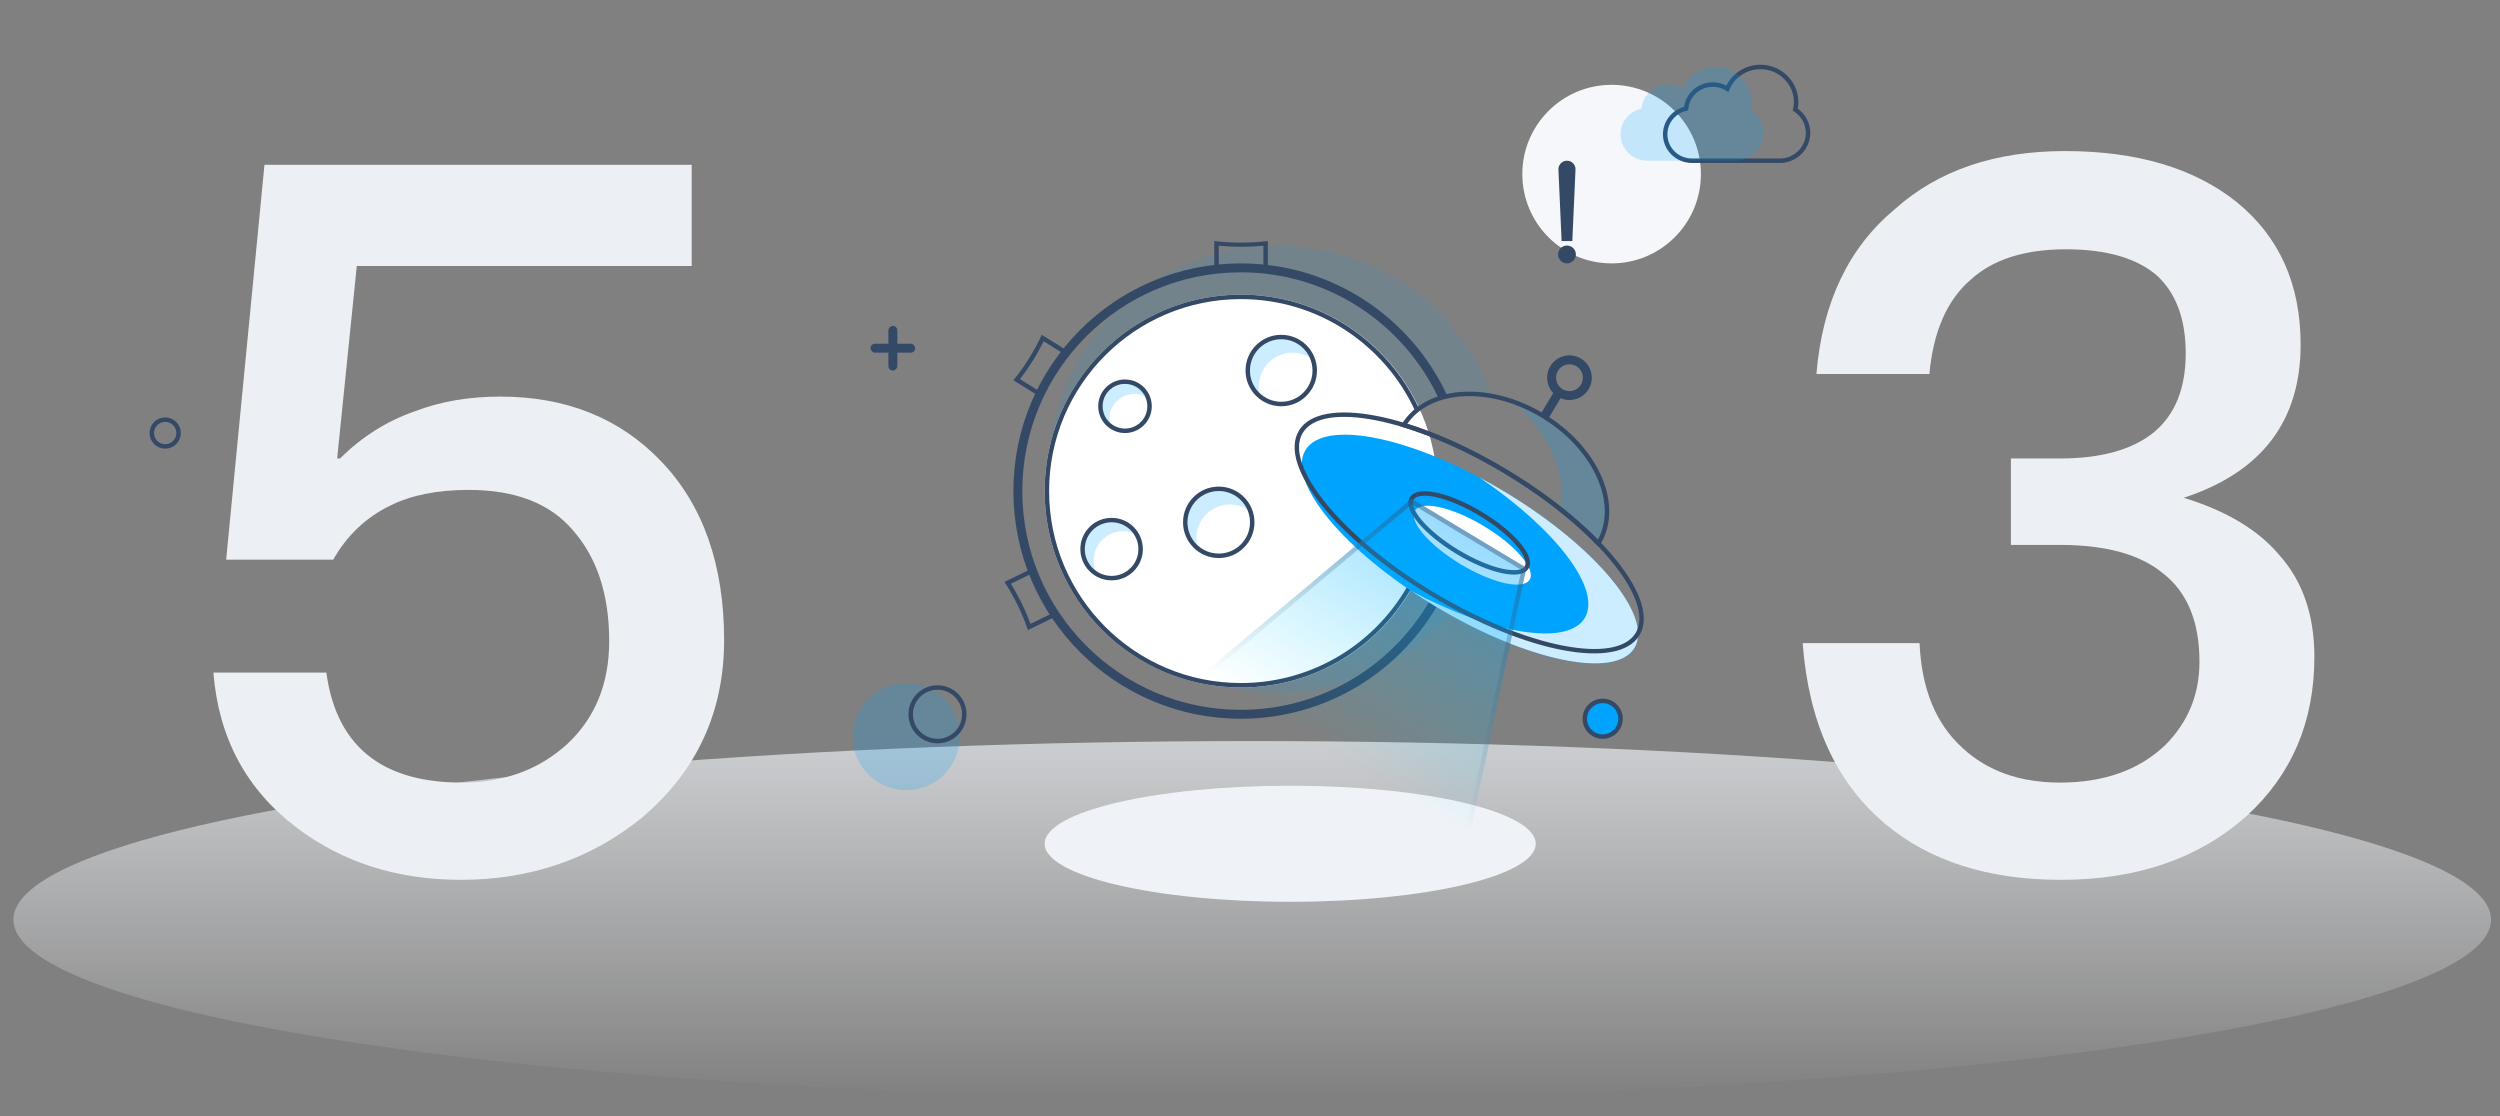 <?xml version="1.0" encoding="UTF-8"?>
<svg width="560px" height="250px" viewBox="0 0 560 250" version="1.1" xmlns="http://www.w3.org/2000/svg" xmlns:xlink="http://www.w3.org/1999/xlink">
    <rect x="0" y="0" width="560" height="250" fill="#808080" stroke="none"/>
    <!-- Generator: Sketch 52.6 (67491) - http://www.bohemiancoding.com/sketch -->
    <title>503</title>
    <desc>Created with Sketch.</desc>
    <defs>
        <linearGradient x1="50%" y1="100%" x2="50%" y2="-19.971%" id="linearGradient-1">
            <stop stop-color="#F9FAFC" stop-opacity="0" offset="0%"></stop>
            <stop stop-color="#EFF3F8" offset="100%"></stop>
        </linearGradient>
        <linearGradient x1="50%" y1="100%" x2="50%" y2="3.061617e-15%" id="linearGradient-2">
            <stop stop-color="#00D1FF" stop-opacity="0" offset="0%"></stop>
            <stop stop-color="#00A4FF" offset="100%"></stop>
        </linearGradient>
        <linearGradient x1="50%" y1="100%" x2="50%" y2="3.061617e-15%" id="linearGradient-3">
            <stop stop-color="#62809F" stop-opacity="0" offset="0%"></stop>
            <stop stop-color="#334966" offset="100%"></stop>
        </linearGradient>
        <polygon id="path-4" points="0 0 32 0 32 21.333 0 21.333"></polygon>
    </defs>
    <g id="503" stroke="none" stroke-width="1" fill="none" fill-rule="evenodd">
        <ellipse id="Oval-2-Copy-3" fill="url(#linearGradient-1)" fill-rule="nonzero" opacity="0.8" cx="280.5" cy="206" rx="277.5" ry="40"></ellipse>
        <rect id="Rectangle-Copy-18" opacity="0.1" fill-rule="nonzero" x="173" y="5" width="220" height="220"></rect>
        <circle id="Oval-Copy-14" fill="#00A4FF" fill-rule="nonzero" opacity="0.2" cx="203" cy="165" r="12"></circle>
        <path d="M210,166.5 C206.41,166.5 203.5,163.59 203.5,160 C203.5,156.41 206.41,153.5 210,153.5 C213.59,153.5 216.5,156.41 216.5,160 C216.5,163.59 213.59,166.5 210,166.5 Z M210,165.5 C213.038,165.5 215.5,163.038 215.5,160 C215.5,156.962 213.038,154.5 210,154.5 C206.962,154.5 204.5,156.962 204.5,160 C204.5,163.038 206.962,165.5 210,165.5 Z" id="Oval-Copy-6" fill="#334966" fill-rule="nonzero"></path>
        <circle id="Oval-Copy-6" stroke="#334966" fill-rule="nonzero" cx="37" cy="97" r="3"></circle>
        <circle id="Oval-Copy-16" fill="#F5F7FA" fill-rule="nonzero" cx="361" cy="39" r="20"></circle>
        <ellipse id="Oval-2-Copy-3" fill="#EFF3F8" fill-rule="nonzero" cx="289" cy="189" rx="55" ry="13"></ellipse>
        <g id="Group-15-Copy" transform="translate(195, 73)" fill="#334966" fill-rule="nonzero">
            <rect id="Rectangle-Copy-10" x="0" y="4" width="10" height="2" rx="1"></rect>
            <rect id="Rectangle-Copy-15" transform="translate(5, 5) rotate(90) translate(-5, -5) " x="0" y="4" width="10" height="2" rx="1"></rect>
        </g>
        <path d="M337,105.457 C316.288,93.103 295.913,89.183 291.387,96.715 C286.836,104.29 300.032,120.576 320.862,133.092 C322.582,134.125 324.299,135.1 326.007,136.016 C316.665,147.581 302.217,155 286.001,155 C257.834,155 235,132.614 235,105 C235,77.386 257.834,55 286.001,55 C308.352,55 327.345,69.095 334.235,88.714 C325.814,87.145 318.055,89.398 314.457,95.213 C321.362,97.309 329.157,100.777 337,105.456 Z" id="Combined-Shape" fill="#00A4FF" fill-rule="nonzero" opacity="0.1"></path>
        <path d="M322.726,134.27 C314.108,150.19 297.277,161 277.925,161 C249.8,161 227,138.167 227,110 C227,81.833 249.8,59 277.925,59 C298.469,59 316.172,71.183 324.223,88.727 C323.551,88.871 322.897,89.047 322.265,89.254 C314.464,72.562 297.543,61 277.925,61 C250.903,61 228.997,82.938 228.997,110 C228.997,137.062 250.903,159 277.925,159 C296.543,159 312.732,148.586 321.002,133.258 C321.577,133.602 322.151,133.939 322.726,134.27 Z" id="Combined-Shape" fill="#334966" fill-rule="nonzero"></path>
        <path d="M284,60 C282.032,59.784 280.03,59.674 278,59.674 C275.97,59.674 273.968,59.784 272,60 L272,54 C274,54.233 276,54.35 278,54.35 C280,54.35 282,54.233 284,54 L284,60 Z M273,59.608 L283,59.608 L283,55.047 C281.334,55.205 279.667,55.285 278,55.285 C276.333,55.285 274.666,55.205 273,55.047 L273,59.608 Z M272,54.942 L272,54.825 L272.884,54.096 C272.923,54.099 272.961,54.103 273,54.107 L273,55.047 C272.667,55.015 272.333,54.98 272,54.942 Z" id="Combined-Shape" fill="#334966" fill-rule="nonzero"></path>
        <path d="M229.398,84.616 C228.538,84.683 227.683,84.77 226.835,84.879 L226.835,78.616 C228.835,78.866 230.835,78.991 232.835,78.991 C234.835,78.991 236.835,78.866 238.835,78.616 L238.835,84.754 C238.336,84.701 237.834,84.655 237.331,84.616 L237.835,84.616 L237.835,79.736 C236.168,79.906 234.502,79.991 232.835,79.991 C231.168,79.991 229.501,79.906 227.835,79.736 L227.835,84.616 L229.398,84.616 Z M226.835,79.624 L226.835,79.499 L227.719,78.719 C227.758,78.723 227.796,78.727 227.835,78.731 L227.835,79.736 C227.501,79.702 227.168,79.665 226.835,79.624 Z" id="Combined-Shape" fill="#334966" fill-rule="nonzero" transform="translate(232.835, 81.748) rotate(-58) translate(-232.835, -81.748) "></path>
        <path d="M236.66,137.523 C234.841,137.327 232.992,137.226 231.121,137.226 C228.932,137.226 226.776,137.364 224.66,137.631 L224.66,130.889 C226.66,131.138 228.66,131.263 230.66,131.263 C232.66,131.263 234.66,131.138 236.66,130.889 L236.66,137.523 Z M225.66,136.889 L235.66,136.889 L235.66,132.008 C233.994,132.178 232.327,132.263 230.66,132.263 C228.993,132.263 227.327,132.178 225.66,132.008 L225.66,136.889 Z M224.66,131.896 L224.66,131.772 L225.545,130.991 C225.583,130.995 225.622,130.999 225.66,131.003 L225.66,132.008 C225.327,131.974 224.994,131.937 224.66,131.896 Z" id="Combined-Shape-Copy-2" fill="#334966" fill-rule="nonzero" transform="translate(230.66, 134.26) rotate(-116) translate(-230.66, -134.26) "></path>
        <circle id="Oval-Copy-19" fill="#FFFFFF" fill-rule="nonzero" cx="278" cy="110" r="44"></circle>
        <path d="M316.797,130.6 C309.416,144.52 294.789,154 277.951,154 C253.677,154 234,134.301 234,110 C234,85.699 253.677,66 277.951,66 C295.622,66 310.858,76.441 317.838,91.498 C317.561,91.7 317.291,91.912 317.031,92.133 C310.255,77.303 295.305,67 277.951,67 C254.229,67 234.999,86.252 234.999,110 C234.999,133.748 254.229,153 277.951,153 C294.441,153 308.761,143.696 315.959,130.046 C316.237,130.232 316.516,130.416 316.797,130.6 Z" id="Combined-Shape" fill="#334966" fill-rule="nonzero"></path>
        <g id="Group-22" transform="translate(247, 86)" fill-rule="nonzero">
            <path d="M5,10 C7.761,10 10,7.761 10,5 C10,2.239 7.761,0 5,0 C2.239,0 0,2.239 0,5 C0,7.761 2.239,10 5,10 Z M5,11 C1.686,11 -1,8.314 -1,5 C-1,1.686 1.686,-1 5,-1 C8.314,-1 11,1.686 11,5 C11,8.314 8.314,11 5,11 Z" id="Oval" fill="#334966"></path>
            <path d="M1.619,9 C0.621,8.049 0,6.709 0,5.224 C0,2.339 2.346,0 5.24,0 C7.351,0 9.169,1.243 10,3.035 C9.156,2.53 8.168,2.239 7.112,2.239 C4.011,2.239 1.497,4.745 1.497,7.836 C1.497,8.235 1.539,8.625 1.619,9 Z" id="Combined-Shape" fill="#00A4FF" opacity="0.2"></path>
        </g>
        <g id="Group-21" transform="translate(280, 76)" fill-rule="nonzero">
            <path d="M7,14 C10.866,14 14,10.866 14,7 C14,3.134 10.866,0 7,0 C3.134,0 0,3.134 0,7 C0,10.866 3.134,14 7,14 Z M7,15 C2.582,15 -1,11.418 -1,7 C-1,2.582 2.582,-1 7,-1 C11.418,-1 15,2.582 15,7 C15,11.418 11.418,15 7,15 Z" id="Oval" fill="#334966"></path>
            <path d="M2.162,12.059 C0.83,10.785 -5.06261699e-14,8.989 -5.06261699e-14,7 C-5.06261699e-14,3.134 3.134,-7.10542736e-14 7,-7.10542736e-14 C9.819,-7.10542736e-14 12.248,1.666 13.358,4.067 C12.231,3.39 10.911,3 9.5,3 C5.358,3 2,6.358 2,10.5 C2,11.035 2.056,11.556 2.162,12.059 Z" id="Combined-Shape" fill="#00A4FF" opacity="0.2"></path>
        </g>
        <g id="Group-20" transform="translate(266, 110)" fill-rule="nonzero">
            <path d="M7,14 C10.866,14 14,10.866 14,7 C14,3.134 10.866,0 7,0 C3.134,0 0,3.134 0,7 C0,10.866 3.134,14 7,14 Z M7,15 C2.582,15 -1,11.418 -1,7 C-1,2.582 2.582,-1 7,-1 C11.418,-1 15,2.582 15,7 C15,11.418 11.418,15 7,15 Z" id="Oval" fill="#334966"></path>
            <path d="M2.162,12.059 C0.83,10.785 -5.06261699e-14,8.989 -5.06261699e-14,7 C-5.06261699e-14,3.134 3.134,-7.10542736e-14 7,-7.10542736e-14 C9.819,-7.10542736e-14 12.248,1.666 13.358,4.067 C12.231,3.39 10.911,3 9.5,3 C5.358,3 2,6.358 2,10.5 C2,11.035 2.056,11.556 2.162,12.059 Z" id="Combined-Shape" fill="#00A4FF" opacity="0.2"></path>
        </g>
        <g id="Group-16" transform="translate(243, 117)" fill-rule="nonzero">
            <path d="M6,12 C9.314,12 12,9.314 12,6 C12,2.686 9.314,0 6,0 C2.686,0 0,2.686 0,6 C0,9.314 2.686,12 6,12 Z M6,13 C2.134,13 -1,9.866 -1,6 C-1,2.134 2.134,-1 6,-1 C9.866,-1 13,2.134 13,6 C13,9.866 9.866,13 6,13 Z" id="Oval" fill="#334966"></path>
            <path d="M2.426,10.82 C0.954,9.727 -3.19744231e-14,7.975 -3.19744231e-14,6 C-3.19744231e-14,2.686 2.686,-2.66453526e-14 6,-2.66453526e-14 C7.975,-2.66453526e-14 9.727,0.954 10.82,2.426 C10.099,2.151 9.317,2 8.5,2 C4.91,2 2,4.91 2,8.5 C2,9.317 2.151,10.099 2.426,10.82 Z" id="Combined-Shape" fill="#00A4FF" opacity="0.2"></path>
        </g>
        <circle id="Oval-Copy-20" stroke="#334966" fill="#00A4FF" fill-rule="nonzero" cx="359" cy="161" r="4"></circle>
        <path d="M59.24,36.92 L154.94,36.92 L154.94,59.58 L79.92,59.58 L75.52,102.7 L76.18,102.7 C81.02,97.86 86.593,94.34 92.9,92.14 C98.62,89.94 105,88.84 112.04,88.84 C126.853,88.84 138.88,93.68 148.12,103.36 C157.507,113.187 162.2,126.533 162.2,143.4 C162.2,159.533 156.04,172.807 143.72,183.22 C132.28,192.46 118.787,197.08 103.24,197.08 C89.013,197.08 76.767,193.193 66.5,185.42 C55.207,176.913 48.973,165.327 47.8,150.66 L73.1,150.66 C74.273,159.313 77.647,165.693 83.22,169.8 C88.207,173.467 94.953,175.3 103.46,175.3 C112.847,175.3 120.693,172.44 127,166.72 C133.307,160.853 136.46,153.153 136.46,143.62 C136.46,133.207 133.747,124.92 128.32,118.76 C123.187,112.747 115.413,109.74 105,109.74 C97.96,109.74 92.093,110.913 87.4,113.26 C81.973,115.9 77.72,119.933 74.64,125.36 L50.66,125.36 L59.24,36.92 Z" id="5" fill="#ECF0F5"></path>
        <path d="M462.54,33.84 C478.673,33.84 491.507,37.653 501.04,45.28 C510.573,53.053 515.34,63.687 515.34,77.18 C515.34,94.34 506.613,105.78 489.16,111.5 C498.693,114.433 505.807,118.687 510.5,124.26 C515.78,130.127 518.42,137.753 518.42,147.14 C518.42,161.66 513.36,173.54 503.24,182.78 C492.533,192.313 478.673,197.08 461.66,197.08 C445.38,197.08 432.253,192.9 422.28,184.54 C411.28,175.3 405.12,161.807 403.8,144.06 L429.98,144.06 C430.42,154.327 433.647,162.173 439.66,167.6 C445.233,172.733 452.493,175.3 461.44,175.3 C471.267,175.3 479.113,172.513 484.98,166.94 C490.113,161.807 492.68,155.573 492.68,148.24 C492.68,139.293 489.967,132.693 484.54,128.44 C479.407,124.187 471.707,122.06 461.44,122.06 L450.44,122.06 L450.44,102.7 L461.44,102.7 C470.68,102.7 477.72,100.72 482.56,96.76 C487.253,92.8 489.6,86.933 489.6,79.16 C489.6,71.533 487.473,65.74 483.22,61.78 C478.673,57.82 471.853,55.84 462.76,55.84 C453.52,55.84 446.407,58.113 441.42,62.66 C436.14,67.207 433.06,74.247 432.18,83.78 L406.88,83.78 C408.2,67.793 414.067,55.473 424.48,46.82 C434.16,38.167 446.847,33.84 462.54,33.84 Z" id="3" fill="#ECF0F5"></path>
        <rect id="Rectangle" fill="#334966" fill-rule="nonzero" transform="translate(347.471, 90.748) rotate(31) translate(-347.471, -90.748) " x="346.471" y="87.748" width="2" height="6"></rect>
        <path d="M332.499,97.22 C334.729,96.77 337.083,96.529 339.518,96.529 C353.601,96.529 365.018,104.588 365.018,114.529 C365.018,114.559 365.018,114.59 365.018,114.62 C361.592,113.706 357.789,112.968 353.71,112.443 C351.131,105.115 342.969,99.289 332.499,97.22 Z" id="Combined-Shape" fill="#00A4FF" fill-rule="nonzero" opacity="0.2" transform="translate(348.758, 105.574) rotate(31) translate(-348.758, -105.574) "></path>
        <path d="M315.339,109.602 C315.467,99.738 326.834,91.77 340.838,91.77 C354.921,91.77 366.338,99.829 366.338,109.77 C366.338,109.8 366.338,109.831 366.337,109.861 C359.053,107.918 350.064,106.77 340.338,106.77 C331.052,106.77 322.438,107.816 315.339,109.602 Z" id="Combined-Shape" stroke="#334966" fill-rule="nonzero" transform="translate(340.838, 100.815) rotate(31) translate(-340.838, -100.815) "></path>
        <ellipse id="Oval" fill="#00A4FF" fill-rule="nonzero" transform="translate(329.272, 122.979) rotate(31) translate(-329.272, -122.979) " cx="329.272" cy="122.979" rx="43" ry="15"></ellipse>
        <path d="M320.165,147.208 C340.829,146.115 356.665,139.892 356.665,132.378 C356.665,124.865 340.829,118.641 320.165,117.548 C322.285,117.436 324.456,117.378 326.665,117.378 C350.413,117.378 369.665,124.094 369.665,132.378 C369.665,140.662 350.413,147.378 326.665,147.378 C324.456,147.378 322.285,147.32 320.165,147.208 Z" id="Combined-Shape" fill="#FFFFFF" fill-rule="nonzero" opacity="0.8" transform="translate(344.915, 132.378) rotate(31) translate(-344.915, -132.378) "></path>
        <path d="M329.103,135.877 C304.539,135.877 284.603,128.628 284.603,119.377 C284.603,110.127 304.539,102.877 329.103,102.877 C353.666,102.877 373.603,110.127 373.603,119.377 C373.603,128.628 353.666,135.877 329.103,135.877 Z M329.103,134.877 C353.14,134.877 372.603,127.8 372.603,119.377 C372.603,110.954 353.14,103.877 329.103,103.877 C305.065,103.877 285.603,110.954 285.603,119.377 C285.603,127.8 305.065,134.877 329.103,134.877 Z" id="Oval" fill="#334966" fill-rule="nonzero" transform="translate(329.103, 119.377) rotate(31) translate(-329.103, -119.377) "></path>
        <ellipse id="Oval" fill="#FFFFFF" fill-rule="nonzero" transform="translate(329.787, 122.121) rotate(31) translate(-329.787, -122.121) " cx="329.787" cy="122.121" rx="15" ry="5"></ellipse>
        <ellipse id="Oval" stroke="#334966" fill-rule="nonzero" transform="translate(329.103, 119.377) rotate(31) translate(-329.103, -119.377) " cx="329.103" cy="119.377" rx="15" ry="5"></ellipse>
        <polygon id="Rectangle" fill="url(#linearGradient-2)" fill-rule="nonzero" opacity="0.4" transform="translate(314.12, 144.313) rotate(31) translate(-314.12, -144.313) " points="299.12 115.313 329.12 115.313 349.12 173.313 279.12 173.313"></polygon>
        <path d="M299.476,115.813 L279.821,172.813 L348.418,172.813 L328.763,115.813 L299.476,115.813 Z" id="Rectangle" stroke="url(#linearGradient-3)" opacity="0.4" fill-rule="nonzero" transform="translate(314.12, 144.313) rotate(31) translate(-314.12, -144.313) "></path>
        <circle id="Oval" stroke="#334966" stroke-width="2" fill-rule="nonzero" transform="translate(351.561, 84.605) rotate(31) translate(-351.561, -84.605) " cx="351.561" cy="84.605" r="4"></circle>
        <g id="Group-14" transform="translate(349, 36)" fill="#334966" fill-rule="nonzero">
            <circle id="Oval" cx="2" cy="21" r="2"></circle>
            <path d="M2,0 L2,0 C3.057,-1.94088378e-16 3.913,0.857 3.913,1.913 C3.913,1.941 3.912,1.97 3.911,1.998 L3.2,18 L0.8,18 L0.089,1.998 C0.042,0.943 0.86,0.049 1.915,0.002 C1.943,0.001 1.972,5.203132e-18 2,0 Z" id="Rectangle"></path>
        </g>
        <g id="Group-3" transform="translate(377, 14)">
            <mask id="mask-5" fill="white">
                <use xlink:href="#path-4"></use>
            </mask>
            <g id="Clip-2"></g>
        </g>
        <path d="M394.334,14.5 C399.026,14.5 402.833,18.248 402.833,22.875 C402.833,23.362 402.788,23.848 402.701,24.332 C404.455,25.594 405.501,27.611 405.5,29.766 C405.5,33.355 402.643,36.313 399,36.5 L379,36.5 C375.412,36.5 372.5,33.634 372.5,30.094 C372.5,27.196 374.468,24.697 377.237,23.93 C377.689,20.805 380.412,18.438 383.667,18.438 C384.73,18.437 385.773,18.694 386.706,19.183 C388.118,16.352 391.052,14.5 394.334,14.5 Z M401.833,22.875 C401.833,18.804 398.477,15.5 394.334,15.5 C391.262,15.5 388.538,17.335 387.394,20.085 L387.164,20.636 L386.662,20.313 C385.771,19.741 384.731,19.437 383.667,19.438 C380.806,19.438 378.434,21.593 378.192,24.375 L378.16,24.742 L377.801,24.82 C375.303,25.367 373.5,27.55 373.5,30.094 C373.5,33.078 375.961,35.5 379,35.5 L398.974,35.501 C402.064,35.341 404.5,32.819 404.5,29.766 C404.501,27.837 403.514,26.037 401.875,24.978 L401.583,24.79 L401.658,24.451 C401.774,23.926 401.833,23.401 401.833,22.875 Z" id="Fill-1" fill="#334966" fill-rule="nonzero"></path>
        <path d="M392.333,22.875 C392.333,18.526 388.751,15 384.334,15 C380.989,15 378.126,17.023 376.932,19.892 C375.961,19.268 374.827,18.937 373.667,18.938 C370.528,18.938 367.957,21.31 367.694,24.332 C365.009,24.92 363,27.273 363,30.094 C363,33.356 365.687,36 369,36 L389,36 C392.342,35.828 395,33.098 395,29.766 C395.001,27.667 393.928,25.709 392.146,24.558 C392.266,24.015 392.333,23.453 392.333,22.875 Z" id="Fill-1" fill="#00A4FF" opacity="0.2"></path>
    </g>
</svg>